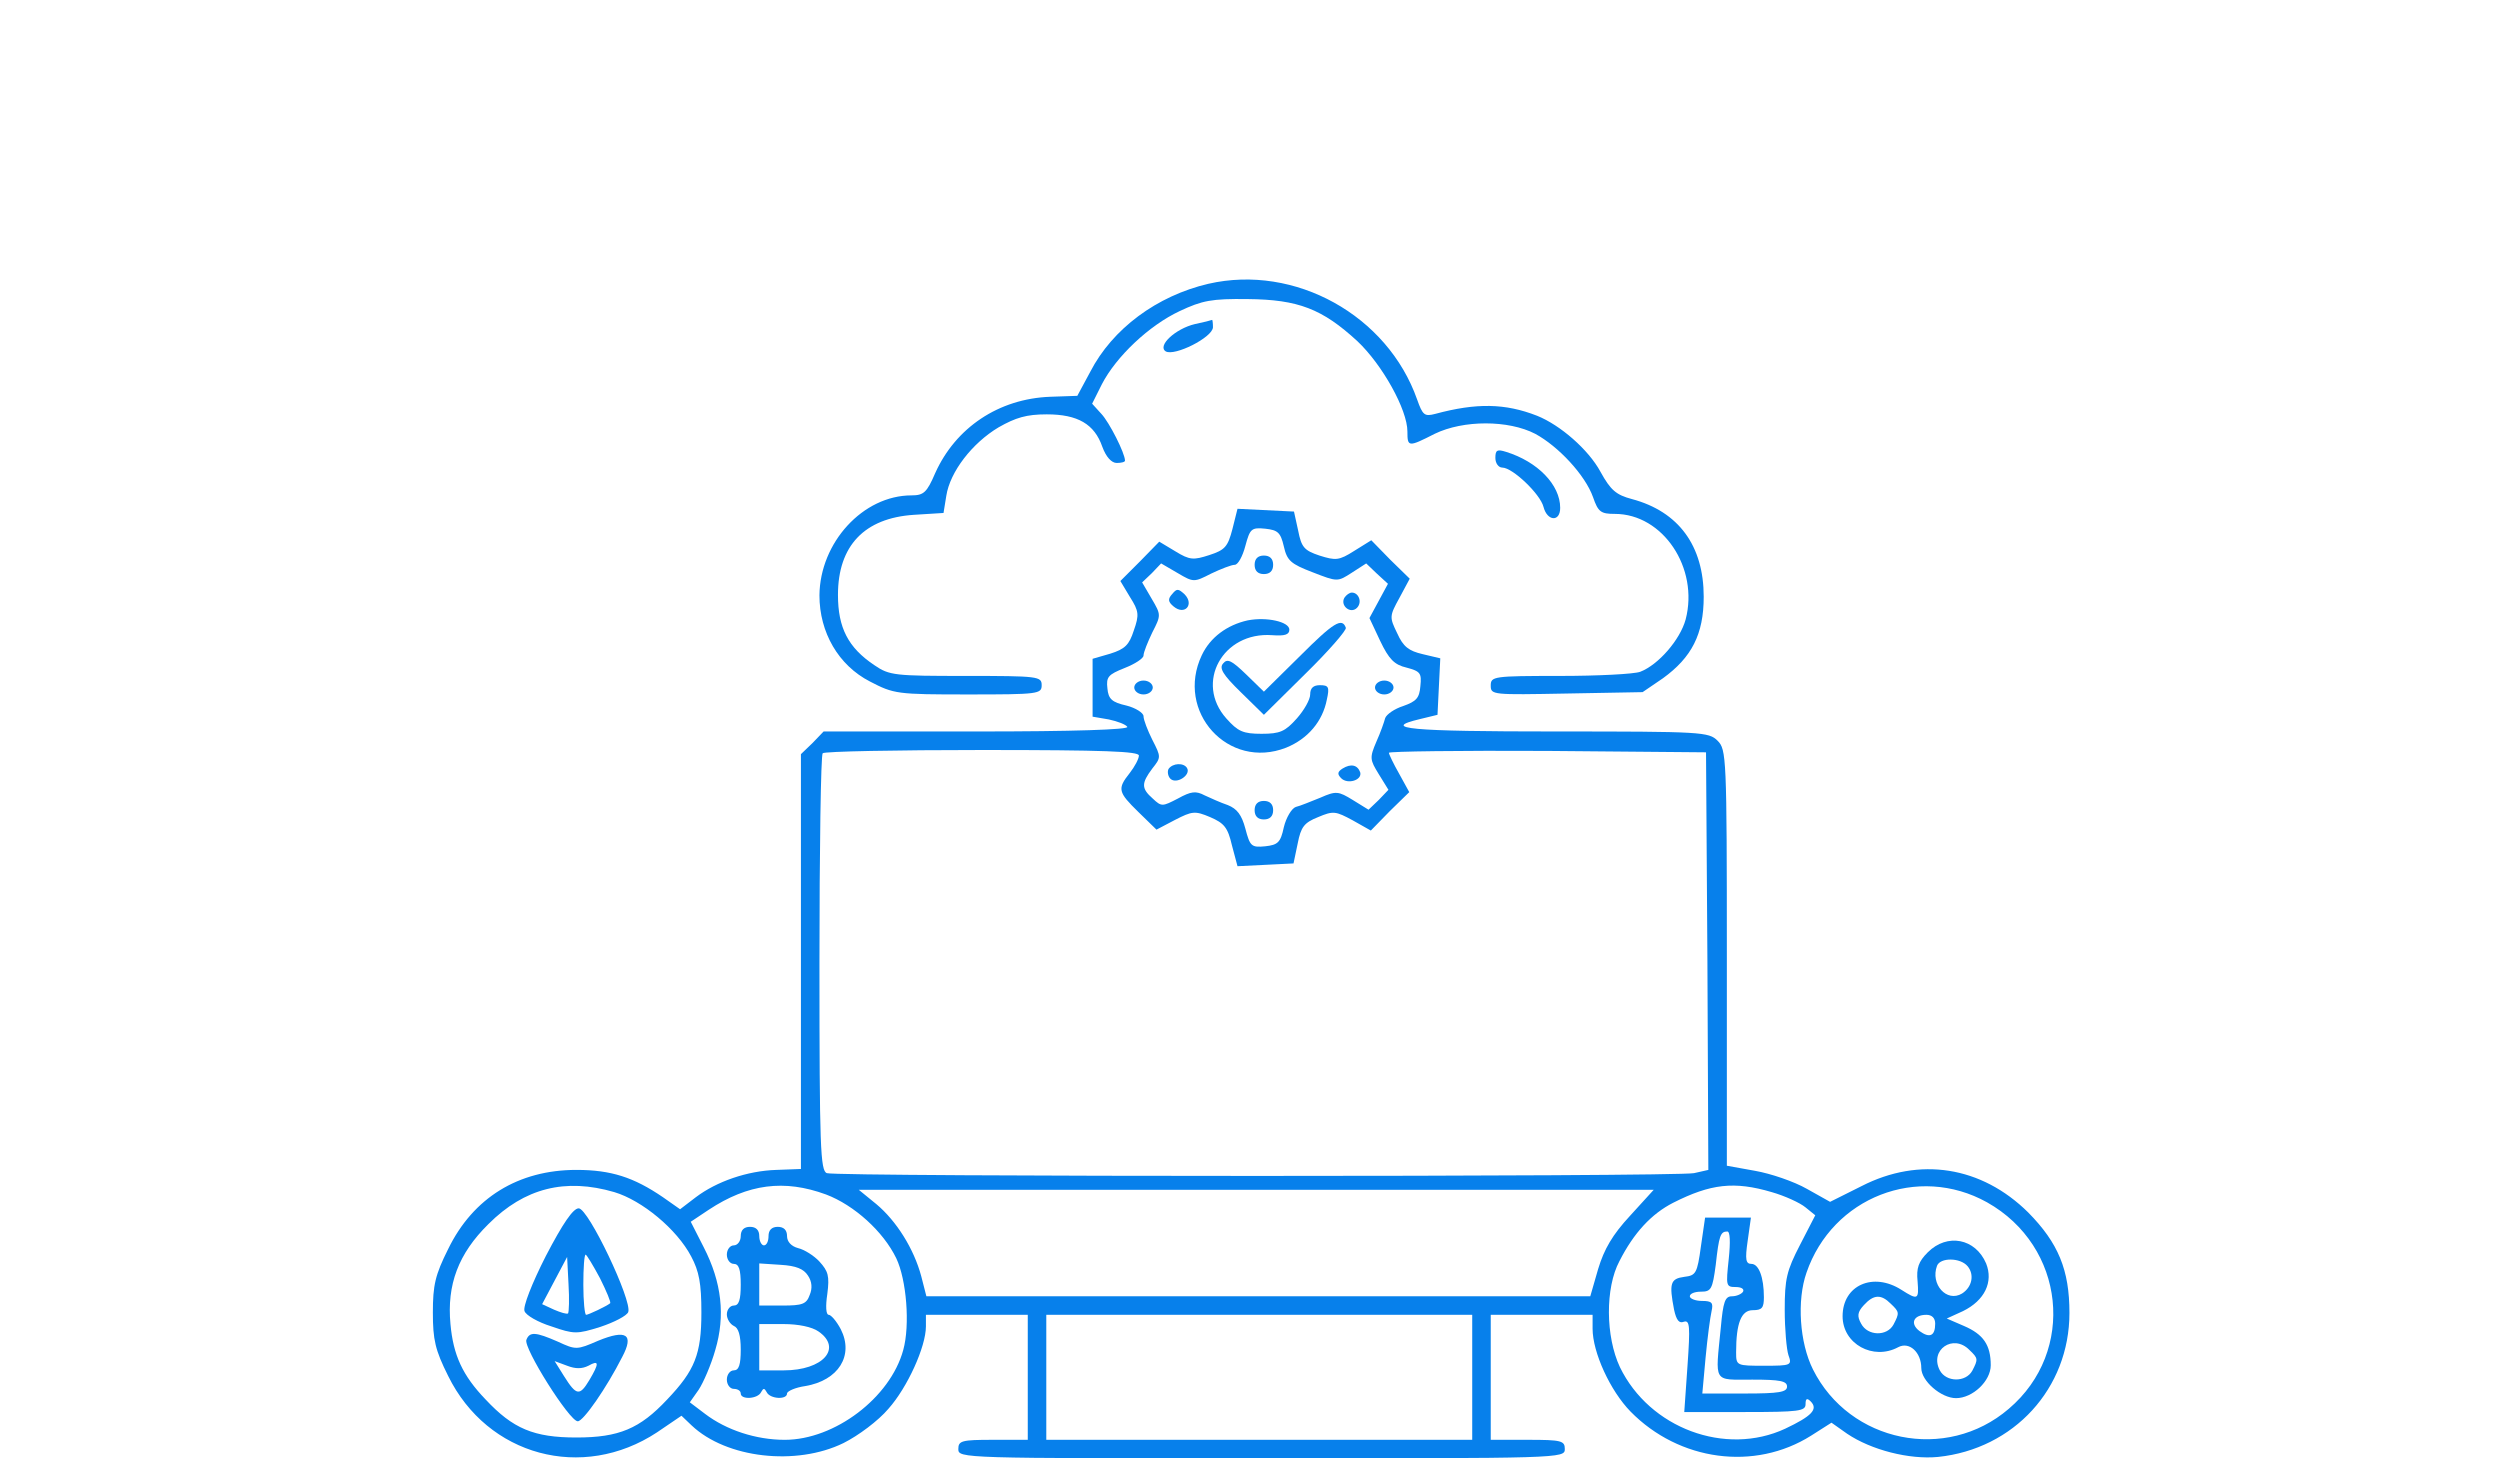 <?xml version="1.0" standalone="no"?>
<!DOCTYPE svg PUBLIC "-//W3C//DTD SVG 20010904//EN"
 "http://www.w3.org/TR/2001/REC-SVG-20010904/DTD/svg10.dtd">
<svg version="1.0" xmlns="http://www.w3.org/2000/svg"
 width="540pt" height="315pt" viewBox="0 0 540 315"
 preserveAspectRatio="xMidYMid meet">
<g transform="translate(0,315) scale(0.1,-0.1)"
fill="#0780EB" stroke="none">
<path d="M2610 2537 c-111 -26 -207 -97 -255 -190 l-28 -52 -58 -2 c-112 -4
-205 -67 -249 -165 -18 -42 -25 -48 -51 -48 -105 0 -198 -102 -199 -216 0 -80
41 -151 109 -186 52 -27 58 -28 212 -28 152 0 159 1 159 20 0 19 -7 20 -164
20 -153 0 -165 1 -197 23 -57 38 -79 81 -79 152 0 106 57 166 164 173 l64 4 6
37 c8 52 56 114 113 148 37 21 60 28 104 28 67 0 103 -21 120 -70 8 -22 20
-35 31 -35 10 0 18 2 18 5 0 16 -34 83 -51 101 l-20 22 21 42 c31 60 102 127
168 158 49 23 69 27 147 26 109 -1 161 -21 237 -91 54 -51 108 -148 108 -195
0 -34 2 -34 59 -5 62 30 159 30 217 0 50 -27 108 -89 125 -137 11 -32 17 -36
47 -36 104 0 182 -117 153 -228 -12 -44 -59 -98 -98 -113 -13 -5 -92 -9 -174
-9 -144 0 -149 -1 -149 -21 0 -20 4 -20 164 -17 l164 3 44 30 c62 45 88 95 88
176 0 110 -54 184 -155 211 -34 9 -46 19 -68 59 -26 48 -87 101 -137 121 -69
27 -131 28 -220 4 -23 -6 -27 -3 -39 31 -64 182 -264 293 -451 250z"/>
<path d="M2581 2450 c-42 -10 -82 -47 -63 -59 19 -11 101 30 102 52 0 9 -1 17
-2 16 -2 -1 -18 -5 -37 -9z"/>
<path d="M3230 2161 c0 -12 7 -21 15 -21 22 0 82 -57 89 -85 8 -31 36 -33 36
-2 0 50 -49 100 -117 121 -19 6 -23 4 -23 -13z"/>
<path d="M2662 2007 c-10 -38 -16 -45 -50 -56 -34 -11 -42 -11 -73 8 l-35 21
-42 -43 -42 -42 21 -35 c19 -30 20 -38 8 -72 -10 -31 -19 -40 -51 -50 l-38
-11 0 -62 0 -63 35 -6 c19 -4 37 -11 40 -16 4 -6 -116 -10 -325 -10 l-331 0
-24 -25 -25 -24 0 -448 0 -448 -53 -2 c-63 -2 -129 -25 -174 -59 l-34 -26 -37
26 c-63 43 -112 59 -187 59 -125 0 -223 -60 -277 -171 -28 -56 -33 -78 -33
-137 0 -59 5 -81 33 -137 85 -173 290 -228 451 -122 l53 36 22 -21 c75 -71
226 -88 328 -38 32 16 75 48 97 74 41 46 81 134 81 178 l0 25 110 0 110 0 0
-135 0 -135 -75 0 c-68 0 -75 -2 -75 -20 0 -20 7 -20 655 -20 648 0 655 0 655
20 0 18 -7 20 -80 20 l-80 0 0 135 0 135 110 0 110 0 0 -30 c0 -51 38 -134 82
-179 105 -107 268 -129 390 -52 l44 28 34 -24 c52 -35 134 -56 196 -50 164 17
284 148 284 311 0 93 -24 151 -89 217 -101 100 -235 121 -360 57 l-68 -34 -50
28 c-28 16 -78 33 -112 39 l-61 11 0 449 c0 436 -1 450 -20 469 -19 19 -33 20
-350 20 -314 0 -381 6 -292 27 l37 9 3 61 3 61 -38 9 c-30 7 -42 16 -55 45
-17 35 -17 37 5 77 l22 41 -42 41 -41 42 -37 -23 c-33 -21 -40 -21 -75 -10
-33 11 -39 18 -46 54 l-9 41 -61 3 -61 3 -11 -44z m111 -37 c7 -31 15 -38 62
-56 54 -21 54 -21 85 -1 l31 20 23 -22 24 -22 -20 -37 -20 -37 23 -49 c19 -40
31 -52 57 -58 30 -8 33 -12 30 -40 -2 -26 -9 -33 -37 -43 -19 -6 -36 -18 -39
-26 -2 -8 -10 -31 -19 -51 -15 -35 -14 -39 5 -70 l21 -34 -21 -22 -22 -21 -34
21 c-31 19 -36 20 -70 5 -20 -8 -44 -18 -53 -20 -9 -3 -21 -23 -26 -44 -7 -33
-13 -38 -40 -41 -30 -3 -33 0 -43 38 -8 30 -18 43 -38 51 -15 5 -37 15 -50 21
-19 10 -29 9 -58 -7 -33 -17 -35 -18 -54 0 -25 22 -25 33 -1 65 19 24 19 25 0
62 -10 20 -19 43 -19 51 0 7 -17 18 -37 23 -31 7 -39 14 -41 37 -3 25 2 30 37
44 23 9 41 21 41 27 0 7 9 29 19 50 19 37 19 38 -1 72 l-21 36 21 20 20 21 36
-21 c34 -20 35 -20 72 -1 21 10 44 19 51 19 7 0 17 18 23 41 10 37 13 40 43
37 27 -3 33 -8 40 -38z m-313 -452 c0 -7 -9 -24 -20 -38 -27 -34 -25 -41 19
-84 l39 -38 40 21 c37 19 43 20 76 6 30 -13 38 -22 47 -61 l12 -45 61 3 60 3
9 43 c7 36 14 45 44 57 33 14 38 13 75 -7 l39 -22 41 42 42 41 -22 40 c-12 21
-22 42 -22 45 0 3 154 5 343 4 l342 -3 3 -451 2 -451 -31 -7 c-40 -8 -1852 -8
-1873 0 -14 5 -16 55 -16 453 0 246 3 451 7 454 3 4 159 7 345 7 264 0 338 -3
338 -12z m-1133 -943 c60 -18 135 -80 166 -139 17 -32 22 -58 22 -121 0 -90
-14 -125 -74 -188 -59 -63 -104 -82 -196 -82 -92 0 -137 19 -196 82 -50 52
-70 96 -76 163 -8 85 17 152 82 216 78 78 166 100 272 69z m457 -5 c61 -23
124 -80 152 -138 22 -46 30 -144 15 -198 -28 -103 -148 -194 -256 -194 -62 0
-126 21 -172 56 l-33 25 19 27 c10 15 27 54 36 86 22 74 14 146 -25 222 l-28
55 39 26 c85 56 163 66 253 33z m2043 5 c28 -8 61 -23 73 -33 l21 -17 -33 -64
c-29 -56 -33 -74 -33 -140 0 -42 4 -86 8 -98 8 -22 6 -23 -52 -23 -60 0 -61 0
-61 29 0 63 11 91 36 91 20 0 24 5 24 28 0 43 -11 72 -27 72 -12 0 -14 9 -8
50 l7 50 -50 0 -49 0 -9 -62 c-8 -59 -11 -63 -36 -66 -30 -4 -33 -14 -22 -71
5 -23 11 -30 21 -26 13 4 14 -9 8 -95 l-7 -100 131 0 c117 0 131 2 131 17 0
12 3 14 11 6 17 -17 2 -32 -55 -59 -129 -60 -293 1 -357 133 -31 66 -32 171
-1 229 31 61 69 102 116 126 81 41 132 47 213 23z m465 -22 c169 -95 193 -322
47 -446 -135 -116 -344 -73 -423 85 -29 58 -35 149 -14 209 56 163 241 235
390 152z m-771 -29 c-38 -41 -56 -72 -69 -115 l-17 -59 -717 0 -717 0 -11 43
c-16 60 -54 120 -97 156 l-38 31 859 0 858 0 -51 -56z m213 -94 c-6 -57 -6
-60 15 -60 12 0 19 -4 16 -10 -3 -5 -14 -10 -24 -10 -15 0 -19 -12 -24 -67
-12 -122 -18 -113 68 -113 60 0 75 -3 75 -15 0 -12 -17 -15 -91 -15 l-92 0 7
77 c4 43 10 88 13 101 4 18 1 22 -21 22 -14 0 -26 5 -26 10 0 6 11 10 24 10
22 0 25 5 32 58 7 63 10 72 25 72 6 0 7 -22 3 -60z m-554 -255 l0 -135 -460 0
-460 0 0 135 0 135 460 0 460 0 0 -135z"/>
<path d="M2710 1930 c0 -13 7 -20 20 -20 13 0 20 7 20 20 0 13 -7 20 -20 20
-13 0 -20 -7 -20 -20z"/>
<path d="M2532 1867 c-10 -11 -9 -17 3 -27 24 -20 45 4 24 26 -14 13 -17 13
-27 1z"/>
<path d="M2904 1859 c-10 -17 13 -36 27 -22 12 12 4 33 -11 33 -5 0 -12 -5
-16 -11z"/>
<path d="M2695 1810 c-45 -10 -81 -37 -99 -75 -58 -122 57 -249 182 -200 47
19 79 57 88 104 6 27 4 31 -15 31 -14 0 -21 -6 -21 -20 0 -11 -13 -34 -29 -52
-25 -28 -36 -33 -76 -33 -40 0 -51 5 -76 33 -69 77 -8 188 99 180 27 -2 37 1
37 12 0 17 -49 28 -90 20z"/>
<path d="M2808 1733 l-78 -77 -38 37 c-32 31 -41 35 -50 24 -9 -10 -1 -24 38
-62 l50 -49 90 89 c50 49 89 94 87 99 -8 23 -27 11 -99 -61z"/>
<path d="M2450 1665 c0 -8 9 -15 20 -15 11 0 20 7 20 15 0 8 -9 15 -20 15 -11
0 -20 -7 -20 -15z"/>
<path d="M2970 1665 c0 -8 9 -15 20 -15 11 0 20 7 20 15 0 8 -9 15 -20 15 -11
0 -20 -7 -20 -15z"/>
<path d="M2524 1489 c-3 -6 -1 -16 4 -21 13 -13 45 8 36 23 -7 12 -31 11 -40
-2z"/>
<path d="M2900 1490 c-11 -7 -12 -12 -3 -21 14 -14 46 -4 41 13 -6 16 -20 19
-38 8z"/>
<path d="M2710 1400 c0 -13 7 -20 20 -20 13 0 20 7 20 20 0 13 -7 20 -20 20
-13 0 -20 -7 -20 -20z"/>
<path d="M1179 437 c-30 -59 -50 -110 -46 -119 3 -9 29 -24 58 -33 49 -17 55
-17 106 -1 30 10 57 24 60 32 9 24 -86 224 -107 224 -12 0 -34 -32 -71 -103z
m117 -48 c14 -28 24 -52 22 -54 -7 -6 -47 -25 -52 -25 -3 0 -6 29 -6 65 0 36
2 65 5 65 2 0 16 -23 31 -51z m-69 -76 c-3 -2 -16 2 -30 8 l-26 12 27 51 27
51 3 -59 c2 -32 1 -60 -1 -63z"/>
<path d="M1137 256 c-7 -17 93 -176 111 -176 12 0 62 72 96 139 26 49 9 60
-52 35 -46 -20 -48 -20 -87 -2 -48 21 -61 22 -68 4z m134 -56 c23 13 24 6 2
-31 -21 -35 -28 -34 -55 9 l-20 32 27 -10 c18 -7 32 -7 46 0z"/>
<path d="M1600 480 c0 -11 -7 -20 -15 -20 -8 0 -15 -9 -15 -20 0 -11 7 -20 15
-20 11 0 15 -12 15 -45 0 -33 -4 -45 -15 -45 -8 0 -15 -9 -15 -19 0 -10 7 -21
15 -25 10 -4 15 -20 15 -51 0 -33 -4 -45 -15 -45 -8 0 -15 -9 -15 -20 0 -11 7
-20 15 -20 8 0 15 -4 15 -10 0 -14 37 -12 44 3 5 9 7 9 12 0 7 -15 44 -17 44
-3 0 5 18 13 39 16 72 12 106 66 77 123 -9 17 -21 31 -26 31 -6 0 -7 19 -3 45
5 39 2 49 -17 70 -12 13 -33 26 -46 29 -15 4 -24 14 -24 26 0 13 -7 20 -20 20
-13 0 -20 -7 -20 -20 0 -11 -4 -20 -10 -20 -5 0 -10 9 -10 20 0 13 -7 20 -20
20 -13 0 -20 -7 -20 -20z m145 -85 c9 -13 10 -28 4 -42 -7 -20 -16 -23 -59
-23 l-50 0 0 46 0 45 46 -3 c34 -2 50 -9 59 -23z m23 -121 c52 -36 10 -84 -75
-84 l-53 0 0 50 0 50 53 0 c31 0 61 -6 75 -16z"/>
<path d="M4164 445 c-20 -20 -25 -34 -22 -63 3 -39 1 -41 -35 -18 -61 39 -127
10 -127 -57 0 -60 66 -96 120 -67 24 13 50 -11 50 -45 0 -28 43 -65 75 -65 36
0 75 37 75 71 0 44 -16 67 -58 85 l-37 16 35 16 c47 23 66 63 50 103 -23 54
-84 66 -126 24z m86 -30 c15 -18 10 -45 -12 -59 -33 -20 -69 20 -54 60 7 18
50 18 66 -1z m-166 -81 c19 -18 19 -20 6 -45 -14 -26 -56 -25 -70 2 -9 16 -8
25 6 40 21 23 37 24 58 3z m96 -43 c0 -27 -12 -32 -34 -16 -21 16 -13 35 15
35 12 0 19 -7 19 -19z m74 -57 c19 -18 19 -20 6 -45 -14 -25 -56 -25 -70 1
-23 44 29 80 64 44z"/>
</g>
</svg>

